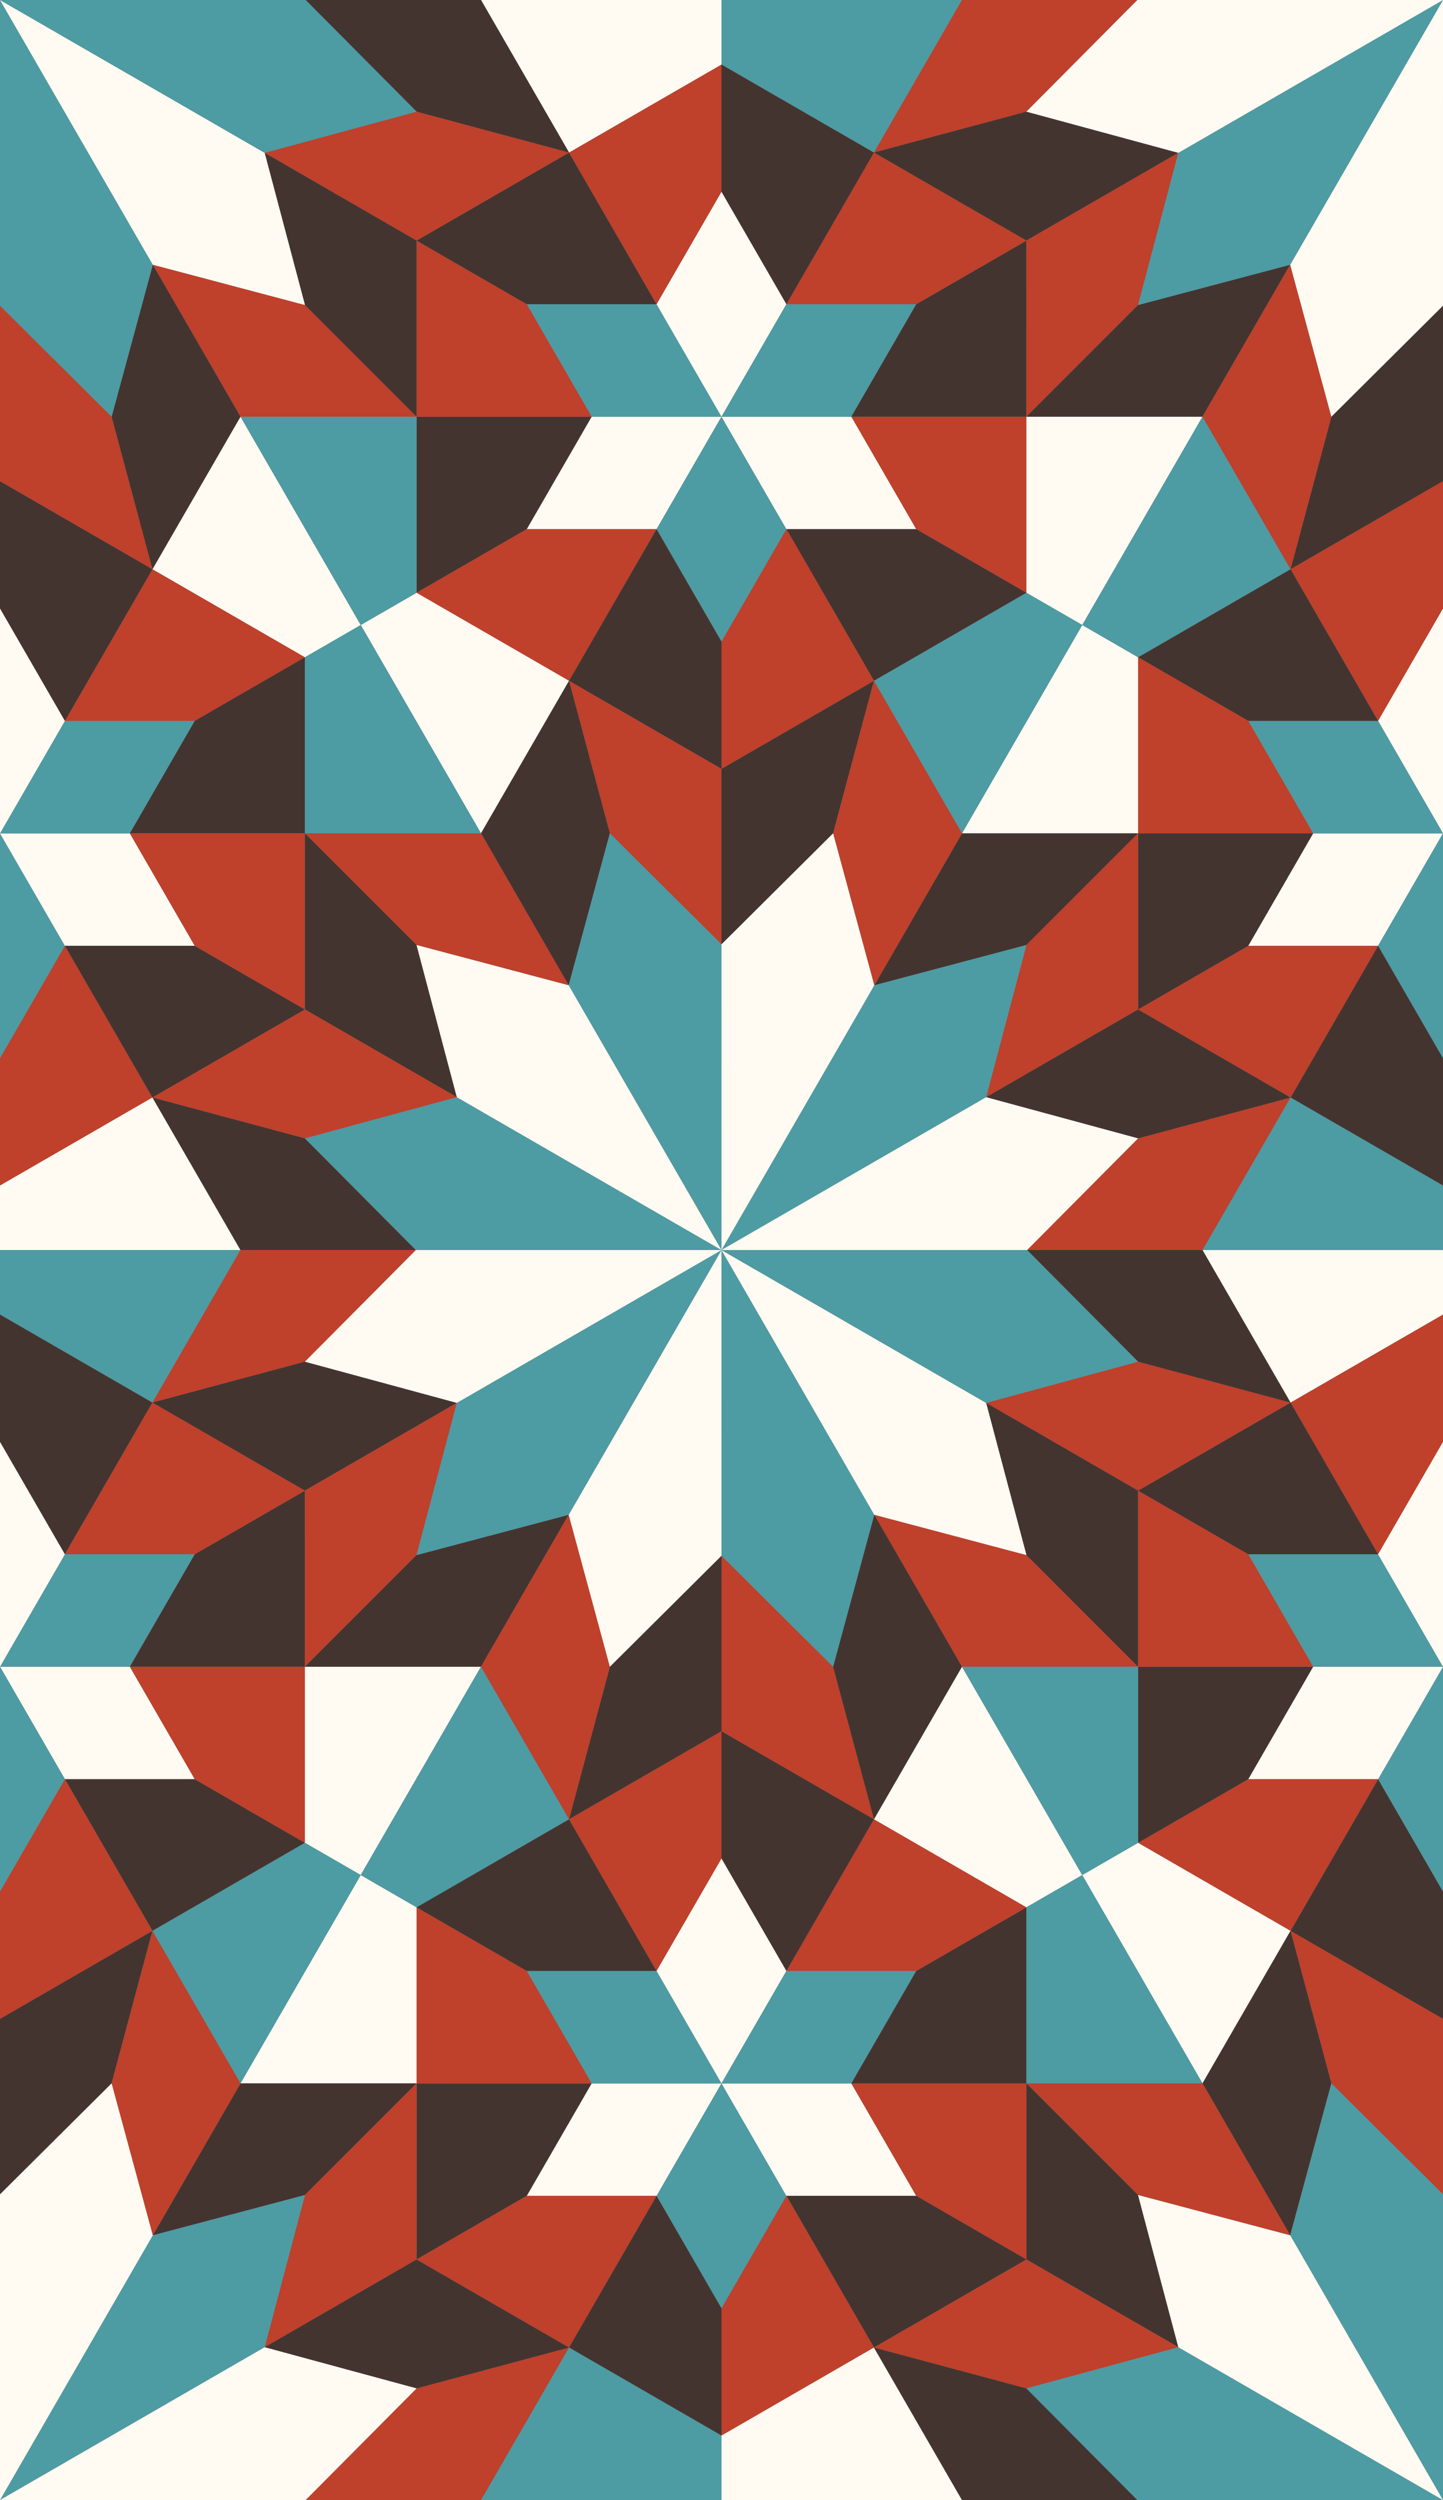 <svg version="1.1" xmlns="http://www.w3.org/2000/svg" width="292.69" height="506.954" viewBox="0 0 292.69 506.954">
  <rect x="0" y="0" width="292.69" height="506.954" fill="#808080" stroke="none"/>
  <style>
    :root {
      --black: #443430;
      --red: #BF402B;
      --gold: #CEA600;
      --turquois: #4D9BA3;
      --emerald: #216554;
      --blue: #262F66;
      --white: #FFFAF2;
    }
    .shape-1 {fill:#FFFAF2}
    .shape-2 {fill:#4D9BA3}
    .shape-3 {fill:#443430}
    .shape-4 {fill:#BF402B}
    .shape-5 {fill:#FFFAF2}
    .shape-6 {fill:#4D9BA3}
    .shape-7 {fill:#443430}
    .shape-8 {fill:#BF402B}
    .shape-9 {fill:#4D9BA3}
    .shape-10 {fill:#FFFAF2}
    .line{}
    .guides{ stroke: #4FFF4F; display: none; fill: none}
  </style>

  <g id="pattern" class="line">
  	<g>
			<polygon class="shape-1" points="120.004,84.494 106.834,107.305 133.174,107.305 146.344,84.494 		"/>
			<polygon class="shape-2" points="146.344,84.494 133.174,107.305 146.344,130.115 159.514,107.305 		"/>
			<polygon class="shape-1" points="146.344,84.494 172.684,84.494 185.854,107.305 159.514,107.305 		"/>
			<polygon class="shape-1" points="120.004,422.462 106.834,445.274 133.174,445.274 146.344,422.462 		"/>
			<polygon class="shape-2" points="146.344,422.462 133.174,445.274 146.344,468.084 159.514,445.274 		"/>
			<polygon class="shape-1" points="146.344,422.462 172.684,422.462 185.854,445.274 159.514,445.274 		"/>
			<polygon class="shape-2" points="120.004,422.462 106.834,399.651 133.174,399.651 146.344,422.462 		"/>
			<polygon class="shape-1" points="146.344,422.462 133.174,399.651 146.344,376.84 159.514,399.651 		"/>
			<polygon class="shape-2" points="146.344,422.462 172.684,422.462 185.854,399.651 159.514,399.651 		"/>
			<polygon class="shape-2" points="120.004,84.494 106.834,61.682 133.174,61.682 146.344,84.494 		"/>
			<polygon class="shape-1" points="146.344,84.494 133.174,61.682 146.344,38.872 159.514,61.682 		"/>
			<polygon class="shape-2" points="146.344,84.494 172.684,84.494 185.854,61.682 159.514,61.682 		"/>
			<polygon class="shape-2" points="-13.171,191.797 -0.001,214.608 13.169,191.797 -0.001,168.986 		"/>
			<polygon class="shape-1" points="-0.001,168.986 13.169,191.797 39.509,191.797 26.339,168.987 		"/>
			<polygon class="shape-2" points="-0.001,168.986 13.169,146.175 39.509,146.175 26.339,168.987 		"/>
			<polygon class="shape-2" points="279.519,360.782 292.688,383.592 305.858,360.782 292.688,337.971 		"/>
			<polygon class="shape-1" points="279.519,360.782 253.179,360.782 266.349,337.971 292.688,337.971 		"/>
			<polygon class="shape-2" points="292.688,337.971 266.349,337.971 253.179,315.16 279.519,315.16 		"/>
			<polygon class="shape-1" points="292.688,337.971 305.858,315.16 292.688,292.348 279.519,315.16 		"/>
			<polygon class="shape-1" points="-0.001,168.986 13.169,146.175 -0.001,123.363 -13.171,146.175 		"/>
			<polygon class="shape-1" points="292.689,168.987 279.52,146.176 292.689,123.365 305.86,146.176 		"/>
			<polygon class="shape-1" points="292.689,168.987 279.52,191.798 253.179,191.798 266.349,168.987 		"/>
			<polygon class="shape-2" points="305.858,191.798 292.688,214.609 279.52,191.798 292.689,168.987 		"/>
			<polygon class="shape-2" points="292.689,168.987 279.519,146.176 253.179,146.175 266.349,168.987 		"/>
			<polygon class="shape-1" points="13.168,360.782 39.508,360.782 26.338,337.971 -0.002,337.971 		"/>
			<polygon class="shape-2" points="-0.002,337.971 26.338,337.971 39.508,315.161 13.169,315.161 		"/>
			<polygon class="shape-1" points="-0.002,337.971 -13.172,315.161 -0.002,292.349 13.169,315.161 		"/>
			<polygon class="shape-2" points="13.167,360.782 -0.003,383.593 -13.172,360.782 -0.002,337.971 		"/>
		</g>
		<g>
			<polygon class="shape-3" points="120.004,84.494 84.49,84.494 84.49,120.205 106.834,107.305 		"/>
			<polygon class="shape-4" points="172.684,84.494 208.197,84.494 208.197,120.205 185.854,107.305 		"/>
			<polygon class="shape-4" points="133.174,107.305 106.834,107.305 84.49,120.205 115.417,138.06 		"/>
			<polygon class="shape-3" points="146.344,130.115 133.174,107.305 115.417,138.06 146.344,155.915 		"/>
			<polygon class="shape-3" points="159.514,107.305 185.854,107.305 208.197,120.205 177.271,138.06 		"/>
			<polygon class="shape-4" points="146.344,130.115 159.514,107.305 177.271,138.06 146.344,155.915 		"/>
			<polygon class="shape-3" points="120.004,422.462 84.49,422.462 84.49,458.173 106.834,445.274 		"/>
			<polygon class="shape-4" points="172.684,422.462 208.197,422.462 208.197,458.173 185.854,445.274 		"/>
			<polygon class="shape-4" points="133.174,445.274 106.834,445.274 84.49,458.173 115.417,476.028 		"/>
			<polygon class="shape-3" points="146.344,468.084 133.174,445.274 115.417,476.028 146.344,493.883 		"/>
			<polygon class="shape-3" points="159.514,445.274 185.854,445.274 208.197,458.173 177.271,476.028 		"/>
			<polygon class="shape-4" points="146.344,468.084 159.514,445.274 177.271,476.028 146.344,493.883 		"/>
			<polygon class="shape-4" points="120.004,422.462 84.49,422.462 84.49,386.751 106.834,399.651 		"/>
			<polygon class="shape-3" points="172.684,422.462 208.197,422.462 208.197,386.751 185.854,399.651 		"/>
			<polygon class="shape-3" points="133.174,399.651 106.834,399.651 84.49,386.751 115.417,368.897 		"/>
			<polygon class="shape-4" points="146.344,376.84 133.174,399.651 115.417,368.897 146.344,351.042 		"/>
			<polygon class="shape-4" points="159.514,399.651 185.854,399.651 208.197,386.751 177.271,368.897 		"/>
			<polygon class="shape-3" points="146.344,376.84 159.514,399.651 177.271,368.897 146.344,351.042 		"/>
			<polygon class="shape-4" points="120.004,84.494 84.49,84.494 84.49,48.783 106.834,61.682 		"/>
			<polygon class="shape-3" points="172.684,84.494 208.197,84.494 208.197,48.783 185.854,61.682 		"/>
			<polygon class="shape-3" points="133.174,61.682 106.834,61.682 84.49,48.783 115.417,30.928 		"/>
			<polygon class="shape-4" points="146.344,38.872 133.174,61.682 115.417,30.928 146.344,13.073 		"/>
			<polygon class="shape-4" points="159.514,61.682 185.854,61.682 208.197,48.783 177.271,30.928 		"/>
			<polygon class="shape-3" points="146.344,38.872 159.514,61.682 177.271,30.928 146.344,13.073 		"/>
			<polygon class="shape-4" points="13.169,146.175 30.926,115.42 61.853,133.275 39.509,146.175 		"/>
			<polygon class="shape-4" points="13.169,191.797 -0.001,214.608 -0.001,240.409 30.925,222.552 		"/>
			<polygon class="shape-3" points="39.509,191.797 13.169,191.797 30.925,222.552 61.853,204.697 		"/>
			<polygon class="shape-3" points="26.339,168.987 39.509,146.175 61.853,133.275 61.853,168.986 		"/>
			<polygon class="shape-4" points="39.509,191.797 26.339,168.987 61.853,168.986 61.853,204.697 		"/>
			<polygon class="shape-3" points="279.519,360.782 261.762,391.538 292.688,409.393 292.688,383.592 		"/>
			<polygon class="shape-4" points="279.519,360.782 261.762,391.538 230.835,373.682 253.179,360.782 		"/>
			<polygon class="shape-3" points="266.349,337.971 253.179,360.782 230.835,373.682 230.837,337.971 		"/>
			<polygon class="shape-4" points="253.179,315.16 266.349,337.971 230.837,337.971 230.837,302.26 		"/>
			<polygon class="shape-4" points="279.519,315.16 292.688,292.348 292.688,266.549 261.763,284.405 		"/>
			<polygon class="shape-3" points="253.179,315.16 279.519,315.16 261.763,284.405 230.837,302.26 		"/>
			<polygon class="shape-3" points="13.169,146.175 30.926,115.42 -0.001,97.564 -0.001,123.363 		"/>
			<polygon class="shape-4" points="279.52,146.176 261.764,115.42 292.689,97.564 292.689,123.365 		"/>
			<polygon class="shape-3" points="279.519,146.176 261.763,115.42 230.837,133.276 253.179,146.175 		"/>
			<polygon class="shape-3" points="279.52,191.798 292.688,214.609 292.689,240.409 261.764,222.552 		"/>
			<polygon class="shape-4" points="253.179,191.798 279.52,191.798 261.764,222.552 230.837,204.696 		"/>
			<polygon class="shape-4" points="266.349,168.987 253.179,146.175 230.837,133.276 230.837,168.986 		"/>
			<polygon class="shape-3" points="253.179,191.798 266.349,168.987 230.837,168.986 230.837,204.696 		"/>
			<polygon class="shape-3" points="13.168,360.782 30.926,391.538 61.852,373.682 39.508,360.782 		"/>
			<polygon class="shape-4" points="26.338,337.971 39.508,360.782 61.852,373.682 61.852,337.971 		"/>
			<polygon class="shape-3" points="39.508,315.161 26.338,337.971 61.852,337.971 61.852,302.259 		"/>
			<polygon class="shape-3" points="13.169,315.161 -0.002,292.349 -0.002,266.548 30.925,284.404 		"/>
			<polygon class="shape-4" points="39.508,315.161 13.169,315.161 30.925,284.404 61.852,302.259 		"/>
			<polygon class="shape-4" points="13.167,360.782 30.925,391.538 -0.002,409.393 -0.003,383.593 		"/>
		</g>
		<g>
			<polyline class="shape-5" points="208.197,84.494 243.907,84.494 219.517,126.74 208.197,120.205 208.197,84.494 		"/>
			<polyline class="shape-5" points="230.836,168.986 195.126,168.986 219.517,126.739 230.836,133.275 230.836,168.986 		"/>
			<polygon class="shape-6" points="243.907,84.494 219.517,126.739 230.836,133.275 261.762,115.419 		"/>
			<polygon class="shape-6" points="208.197,120.205 177.271,138.06 195.126,168.986 219.517,126.74 		"/>
			<polyline class="shape-5" points="84.487,422.461 48.777,422.461 73.168,380.215 84.487,386.75 84.487,422.461 		"/>
			<polyline class="shape-5" points="61.849,337.969 97.559,337.969 73.168,380.215 61.849,373.68 61.849,337.969 		"/>
			<polygon class="shape-6" points="48.777,422.461 73.168,380.215 61.849,373.68 30.923,391.536 		"/>
			<polygon class="shape-6" points="84.487,386.75 115.414,368.895 97.559,337.969 73.168,380.215 		"/>
			<polyline class="shape-5" points="30.926,115.417 48.78,84.491 73.173,126.737 61.853,133.272 30.926,115.417 		"/>
			<polyline class="shape-5" points="115.417,138.057 97.562,168.983 73.171,126.737 84.491,120.202 115.417,138.057 		"/>
			<polygon class="shape-6" points="48.78,84.491 73.171,126.737 84.491,120.202 84.491,84.492 		"/>
			<polygon class="shape-6" points="61.853,133.272 61.853,168.983 97.562,168.983 73.173,126.737 		"/>
			<polyline class="shape-5" points="261.76,391.537 243.905,422.462 219.514,380.216 230.833,373.681 261.76,391.537 		"/>
			<polyline class="shape-5" points="177.269,368.896 195.123,337.97 219.514,380.216 208.194,386.751 177.269,368.896 		"/>
			<polygon class="shape-6" points="243.905,422.462 219.514,380.216 208.194,386.751 208.194,422.461 		"/>
			<polygon class="shape-6" points="230.833,373.681 230.833,337.97 195.123,337.97 219.514,380.216 		"/>
			<polyline class="shape-5" points="30.923,222.548 48.778,253.474 -0.004,253.475 -0.003,240.403 30.923,222.548 		"/>
			<polyline class="shape-5" points="177.27,476.028 195.125,506.954 146.343,506.956 146.344,493.883 177.27,476.028 		"/>
			<polygon class="shape-6" points="97.562,506.956 146.343,506.956 146.344,493.883 115.418,476.028 		"/>
			<polygon class="shape-6" points="-0.003,266.544 30.923,284.399 48.778,253.474 -0.003,253.473 		"/>
			<polyline class="shape-5" points="261.761,284.403 243.905,253.477 292.688,253.478 292.688,266.548 261.761,284.403 		"/>
			<polyline class="shape-5" points="115.417,30.927 97.562,0.001 146.344,0.002 146.344,13.073 115.417,30.927 		"/>
			<polygon class="shape-6" points="195.126,0.001 146.344,0.002 146.344,13.073 177.27,30.927 		"/>
			<polygon class="shape-6" points="292.688,240.407 261.761,222.552 243.905,253.477 292.688,253.478 		"/>
		</g>
		<g>
			<polygon class="shape-7" points="177.271,138.06 168.982,168.986 146.342,191.495 146.344,155.915 		"/>
			<polygon class="shape-7" points="230.836,168.988 208.193,191.626 177.333,199.801 195.124,168.988 		"/>
			<polygon class="shape-8" points="115.413,138.06 123.701,168.986 146.342,191.495 146.34,155.915 		"/>
			<polygon class="shape-8" points="177.271,368.897 168.982,337.969 146.342,315.461 146.344,351.042 		"/>
			<polygon class="shape-7" points="115.413,368.897 123.701,337.969 146.342,315.461 146.34,351.042 		"/>
			<polygon class="shape-7" points="115.417,138.059 123.703,168.986 115.35,199.799 97.562,168.985 		"/>
			<polygon class="shape-8" points="61.848,168.987 84.488,191.626 115.35,199.799 97.559,168.987 		"/>
			<polygon class="shape-8" points="230.836,337.969 208.194,315.33 177.333,307.157 195.125,337.969 		"/>
			<polygon class="shape-7" points="177.266,368.899 168.98,337.97 177.333,307.157 195.121,337.971 		"/>
			<polygon class="shape-7" points="61.851,168.984 84.49,191.625 92.662,222.487 61.851,204.695 		"/>
			<polygon class="shape-8" points="30.922,222.554 61.85,230.84 92.662,222.487 61.849,204.699 		"/>
			<polygon class="shape-8" points="261.762,284.403 230.833,276.117 200.02,284.469 230.834,302.258 		"/>
			<polygon class="shape-7" points="230.832,337.973 208.193,315.331 200.02,284.469 230.832,302.262 		"/>
			<polygon class="shape-7" points="30.923,222.55 61.85,230.837 84.357,253.479 48.778,253.477 		"/>
			<polygon class="shape-8" points="30.923,284.407 61.85,276.12 84.357,253.479 48.779,253.481 		"/>
			<polygon class="shape-8" points="261.76,222.55 230.832,230.838 208.323,253.479 243.904,253.477 		"/>
			<polygon class="shape-7" points="261.76,284.408 230.833,276.118 208.323,253.479 243.904,253.481 		"/>
			<polygon class="shape-7" points="30.922,284.403 61.849,276.117 92.662,284.471 61.849,302.258 		"/>
			<polygon class="shape-8" points="61.85,337.973 84.49,315.333 92.662,284.471 61.852,302.262 		"/>
			<polygon class="shape-8" points="230.832,168.984 208.192,191.626 200.02,222.488 230.832,204.696 		"/>
			<polygon class="shape-7" points="261.762,222.555 230.833,230.839 200.02,222.488 230.834,204.699 		"/>
			<polygon class="shape-7" points="61.848,337.969 84.488,315.331 115.35,307.159 97.559,337.969 		"/>
			<polygon class="shape-8" points="115.416,368.899 123.703,337.971 115.35,307.159 97.562,337.971 		"/>
			<polygon class="shape-8" points="177.266,138.06 168.98,168.988 177.333,199.801 195.121,168.986 		"/>
			<polygon class="shape-7" points="261.758,115.419 270.046,84.492 292.687,61.984 292.685,97.564 		"/>
			<polygon class="shape-8" points="177.268,30.929 208.194,22.642 230.702,0.001 195.124,0.003 		"/>
			<polygon class="shape-7" points="177.267,30.925 208.193,22.639 239.007,30.994 208.193,48.781 		"/>
			<polygon class="shape-8" points="208.194,84.496 230.835,61.855 239.007,30.994 208.196,48.785 		"/>
			<polygon class="shape-7" points="208.192,84.492 230.833,61.853 261.694,53.681 243.903,84.492 		"/>
			<polygon class="shape-8" points="261.761,115.421 270.048,84.494 261.694,53.681 243.907,84.494 		"/>
			<polygon class="shape-7" points="30.927,391.535 22.639,422.461 -0.002,444.969 0,409.39 		"/>
			<polygon class="shape-7" points="84.492,422.463 61.85,445.102 30.989,453.276 48.78,422.463 		"/>
			<polygon class="shape-8" points="115.416,476.025 84.488,484.313 61.979,506.954 97.561,506.952 		"/>
			<polygon class="shape-8" points="84.488,422.459 61.849,445.102 53.676,475.963 84.488,458.17 		"/>
			<polygon class="shape-7" points="115.418,476.03 84.489,484.314 53.676,475.963 84.49,458.174 		"/>
			<polygon class="shape-8" points="30.922,391.535 22.637,422.463 30.989,453.276 48.777,422.461 		"/>
			<polygon class="shape-8" points="261.76,391.535 270.048,422.461 292.688,444.969 292.687,409.39 		"/>
			<polygon class="shape-7" points="261.764,391.534 270.05,422.461 261.696,453.274 243.908,422.46 		"/>
			<polygon class="shape-8" points="208.194,422.462 230.835,445.102 261.696,453.274 243.905,422.462 		"/>
			<polygon class="shape-7" points="208.197,422.459 230.837,445.1 239.009,475.961 208.197,458.17 		"/>
			<polygon class="shape-8" points="177.269,476.03 208.196,484.315 239.009,475.961 208.195,458.174 		"/>
			<polygon class="shape-7" points="177.27,476.026 208.196,484.313 230.704,506.954 195.125,506.952 		"/>
			<polygon class="shape-8" points="30.93,115.417 22.642,84.489 0.001,61.981 0.003,97.562 		"/>
			<polygon class="shape-8" points="84.495,84.489 61.854,61.85 30.992,53.677 48.784,84.489 		"/>
			<polygon class="shape-7" points="30.925,115.419 22.64,84.49 30.992,53.677 48.78,84.491 		"/>
			<polygon class="shape-8" points="115.421,30.923 84.492,22.637 53.679,30.989 84.493,48.778 		"/>
			<polygon class="shape-7" points="84.491,84.493 61.853,61.851 53.679,30.989 84.491,48.782 		"/>
			<polygon class="shape-7" points="115.419,30.928 84.492,22.638 61.982,-0.001 97.563,0.001 		"/>
		</g>
		<g>
			<polygon class="shape-9" points="123.704,168.986 115.35,199.799 146.344,253.478 146.342,191.495 		"/>
			<polygon class="shape-9" points="208.195,191.628 177.332,199.799 146.344,253.48 200.021,222.486 		"/>
			<polygon class="shape-10" points="168.979,168.986 177.334,199.799 146.34,253.478 146.342,191.495 		"/>
			<polygon class="shape-10" points="123.704,337.969 115.35,307.157 146.344,253.478 146.342,315.461 		"/>
			<polygon class="shape-9" points="168.979,337.969 177.334,307.157 146.34,253.478 146.342,315.461 		"/>
			<polygon class="shape-9" points="61.852,230.837 84.358,253.479 146.343,253.477 92.662,222.487 		"/>
			<polygon class="shape-10" points="84.488,191.627 115.351,199.798 146.341,253.48 92.662,222.487 		"/>
			<polygon class="shape-10" points="208.195,315.329 177.333,307.158 146.343,253.477 200.021,284.47 		"/>
			<polygon class="shape-9" points="230.832,276.12 208.325,253.477 146.341,253.48 200.021,284.47 		"/>
			<polygon class="shape-9" points="84.489,315.329 115.352,307.159 146.342,253.477 92.663,284.471 		"/>
			<polygon class="shape-10" points="61.852,276.12 84.358,253.477 146.344,253.48 92.663,284.471 		"/>
			<polygon class="shape-10" points="230.833,230.837 208.326,253.479 146.342,253.477 200.021,222.486 		"/>
			<polygon class="shape-10" points="270.049,84.492 261.694,53.679 292.688,0 292.687,61.984 		"/>
			<polygon class="shape-9" points="230.834,61.851 261.696,53.681 292.687,0 239.008,30.994 		"/>
			<polygon class="shape-10" points="208.196,22.642 230.703,0 292.688,0.002 239.008,30.994 		"/>
			<polygon class="shape-9" points="61.852,445.104 30.988,453.274 0,506.956 53.678,475.961 		"/>
			<polygon class="shape-10" points="22.636,422.461 30.99,453.274 -0.004,506.954 -0.002,444.969 		"/>
			<polygon class="shape-10" points="84.489,484.312 61.982,506.954 -0.002,506.952 53.678,475.961 		"/>
			<polygon class="shape-9" points="270.051,422.461 261.696,453.274 292.69,506.954 292.688,444.969 		"/>
			<polygon class="shape-9" points="208.198,484.313 230.705,506.954 292.689,506.952 239.009,475.961 		"/>
			<polygon class="shape-10" points="230.835,445.102 261.697,453.274 292.688,506.956 239.009,475.961 		"/>
			<polygon class="shape-9" points="22.639,84.489 30.993,53.677 -0.001,-0.002 0.001,61.981 		"/>
			<polygon class="shape-10" points="61.854,61.849 30.992,53.678 0.002,-0.003 53.681,30.99 		"/>
			<polygon class="shape-9" points="84.491,22.64 61.984,-0.003 0,0 53.681,30.99 		"/>
		</g>

	</g>
<g class="guides">
	<polygon points="48.779,422.463 -48.784,253.479 48.779,84.494 243.907,84.494 341.471,253.479 243.907,422.463 	"/>
	<polygon points="146.343,422.463 -0.002,337.971 -0.003,168.986 146.344,84.494 292.688,168.986 292.688,337.97 	"/>
	<line x1="292.688" y1="0" x2="-0.004" y2="506.954"/>
	<line x1="0.264" y1="0.463" x2="292.876" y2="507.279"/>
	<line x1="-48.784" y1="253.479" x2="341.471" y2="253.479"/>
	<polygon points="146.344,84.494 -0.002,337.971 292.688,337.97 	"/>
	<polygon points="292.688,168.986 -0.003,168.986 146.343,422.463 	"/>
	<line x1="146.344" y1="84.494" x2="146.343" y2="422.463"/>
	<line x1="-0.003" y1="168.986" x2="292.688" y2="337.97"/>
	<line x1="292.688" y1="168.986" x2="-0.002" y2="337.971"/>
	<line x1="185.557" y1="107.133" x2="107.129" y2="399.826"/>
	<line x1="39.039" y1="146.175" x2="253.647" y2="360.782"/>
	<line x1="-0.056" y1="292.706" x2="292.603" y2="214.289"/>
	<line x1="107.154" y1="107.219" x2="185.618" y2="400.058"/>
	<line x1="0.635" y1="214.438" x2="292.051" y2="292.521"/>
	<line x1="253.277" y1="146.545" x2="39.04" y2="360.782"/>
	<polygon points="123.704,168.986 230.835,276.119 84.49,315.332 	"/>
	<polygon points="84.49,191.626 230.836,230.839 123.703,337.972 	"/>
	<polygon points="168.982,168.986 208.196,315.331 61.851,276.119 	"/>
	<polygon points="208.196,191.626 61.851,230.84 168.982,337.97 	"/>
	<polyline points="172.587,84.327 185.854,107.305 106.834,107.305 120.004,84.494 	"/>
	<polyline points="146.344,155.915 84.49,120.205 84.49,84.494 	"/>
	<polyline points="146.344,155.915 208.197,120.205 208.197,84.494 	"/>
	<polyline points="146.344,351.042 84.49,386.751 84.49,422.462 	"/>
	<polyline points="146.344,351.042 208.197,386.751 208.197,422.462 	"/>
	<polyline points="61.853,204.697 -0.001,240.409 -30.928,222.553 	"/>
	<polyline points="61.853,204.697 61.853,133.275 30.926,115.42 	"/>
	<polyline points="230.837,302.26 230.835,373.682 261.762,391.538 	"/>
	<polyline points="230.837,302.26 292.688,266.549 323.615,284.405 	"/>
	<polyline points="61.853,302.259 61.853,373.682 30.927,391.538 	"/>
	<polyline points="61.853,302.259 -0.001,266.548 -30.927,284.405 	"/>
	<polyline points="230.837,204.696 292.689,240.409 323.616,222.554 	"/>
	<polyline points="230.837,204.696 230.837,133.276 261.763,115.42 	"/>
	<circle cx="146.344" cy="253.478" r="97.563"/>
	<polygon points="172.684,84.494 120.004,84.494 146.344,130.115 	"/>
	<polyline points="172.587,422.297 185.854,445.274 106.834,445.274 120.004,422.463 	"/>
	<polyline points="146.344,493.885 84.49,458.174 84.49,422.463 	"/>
	<polyline points="146.344,493.885 208.197,458.174 208.197,422.463 	"/>
	<polygon points="172.684,422.463 120.004,422.463 146.344,468.084 	"/>
	<polygon points="185.854,399.651 159.514,399.651 172.684,422.462 	"/>
	<polygon points="106.834,399.651 120.004,422.462 133.174,399.651 	"/>
	<polygon points="172.683,422.463 172.684,422.463 172.684,422.462 	"/>
	<polygon points="146.344,376.84 133.174,399.651 159.514,399.651 	"/>
	<polygon points="120.004,422.462 120.004,422.463 120.005,422.463 	"/>
	<polygon points="172.683,422.463 172.684,422.462 159.514,399.651 133.174,399.651 120.004,422.462 120.005,422.463 	
		"/>
	<polyline points="146.344,13.072 84.49,48.782 84.49,84.493 	"/>
	<polyline points="146.344,13.072 208.197,48.782 208.197,84.493 	"/>
	<polygon points="185.854,61.681 159.514,61.681 172.684,84.493 	"/>
	<polygon points="106.834,61.681 120.004,84.493 133.174,61.681 	"/>
	<polygon points="146.344,38.871 133.174,61.681 159.514,61.681 	"/>
	<polygon points="172.683,84.494 172.684,84.493 159.514,61.681 133.174,61.681 120.004,84.493 120.005,84.494 	"/>
	<polygon points="39.509,146.175 13.169,146.175 26.339,168.986 	"/>
	<polygon points="-0.001,214.608 13.169,191.797 -13.171,191.797 	"/>
	<polygon points="39.509,191.797 26.339,168.986 13.169,191.797 	"/>
	<polygon points="-13.171,191.796 -13.172,191.797 -13.171,191.797 	"/>
	<polygon points="13.169,146.175 13.168,146.174 13.167,146.175 	"/>
	<polygon points="-13.171,191.796 -13.171,191.797 13.169,191.797 26.339,168.986 13.169,146.175 13.167,146.175 	"/>
	<polygon points="305.859,315.161 305.859,315.161 305.859,315.161 	"/>
	<polygon points="253.179,360.782 279.519,360.782 266.349,337.97 	"/>
	<polygon points="279.519,315.16 305.859,315.161 305.859,315.161 292.688,292.348 	"/>
	<polygon points="253.179,315.16 266.349,337.97 279.519,315.16 	"/>
	<polygon points="279.519,360.782 279.519,360.782 279.52,360.782 	"/>
	<polygon points="266.349,337.97 279.519,360.782 279.52,360.782 305.859,315.161 279.519,315.16 	"/>
	<polygon points="-0.001,292.349 -13.171,315.161 13.169,315.161 	"/>
	<polygon points="39.509,360.782 26.339,337.971 13.169,360.782 	"/>
	<polygon points="-13.171,315.161 -13.172,315.161 -13.171,315.161 	"/>
	<polygon points="39.509,315.161 13.169,315.161 26.339,337.971 	"/>
	<polygon points="13.167,360.782 13.168,360.783 13.169,360.782 	"/>
	<polygon points="13.167,360.782 13.169,360.782 26.339,337.971 13.169,315.161 -13.171,315.161 -13.171,315.161 	"/>
	<polygon points="279.521,146.175 279.52,146.175 279.52,146.176 	"/>
	<polygon points="266.35,168.987 279.52,146.176 279.52,146.175 253.179,146.175 	"/>
	<polygon points="292.688,214.609 305.858,191.797 279.519,191.798 	"/>
	<polygon points="253.179,191.798 279.519,191.798 266.35,168.987 	"/>
	<polygon points="305.858,191.797 305.859,191.797 305.858,191.797 	"/>
	<polygon points="279.52,146.176 266.35,168.987 279.519,191.798 305.858,191.797 305.858,191.797 	"/>
</g>
</svg>
